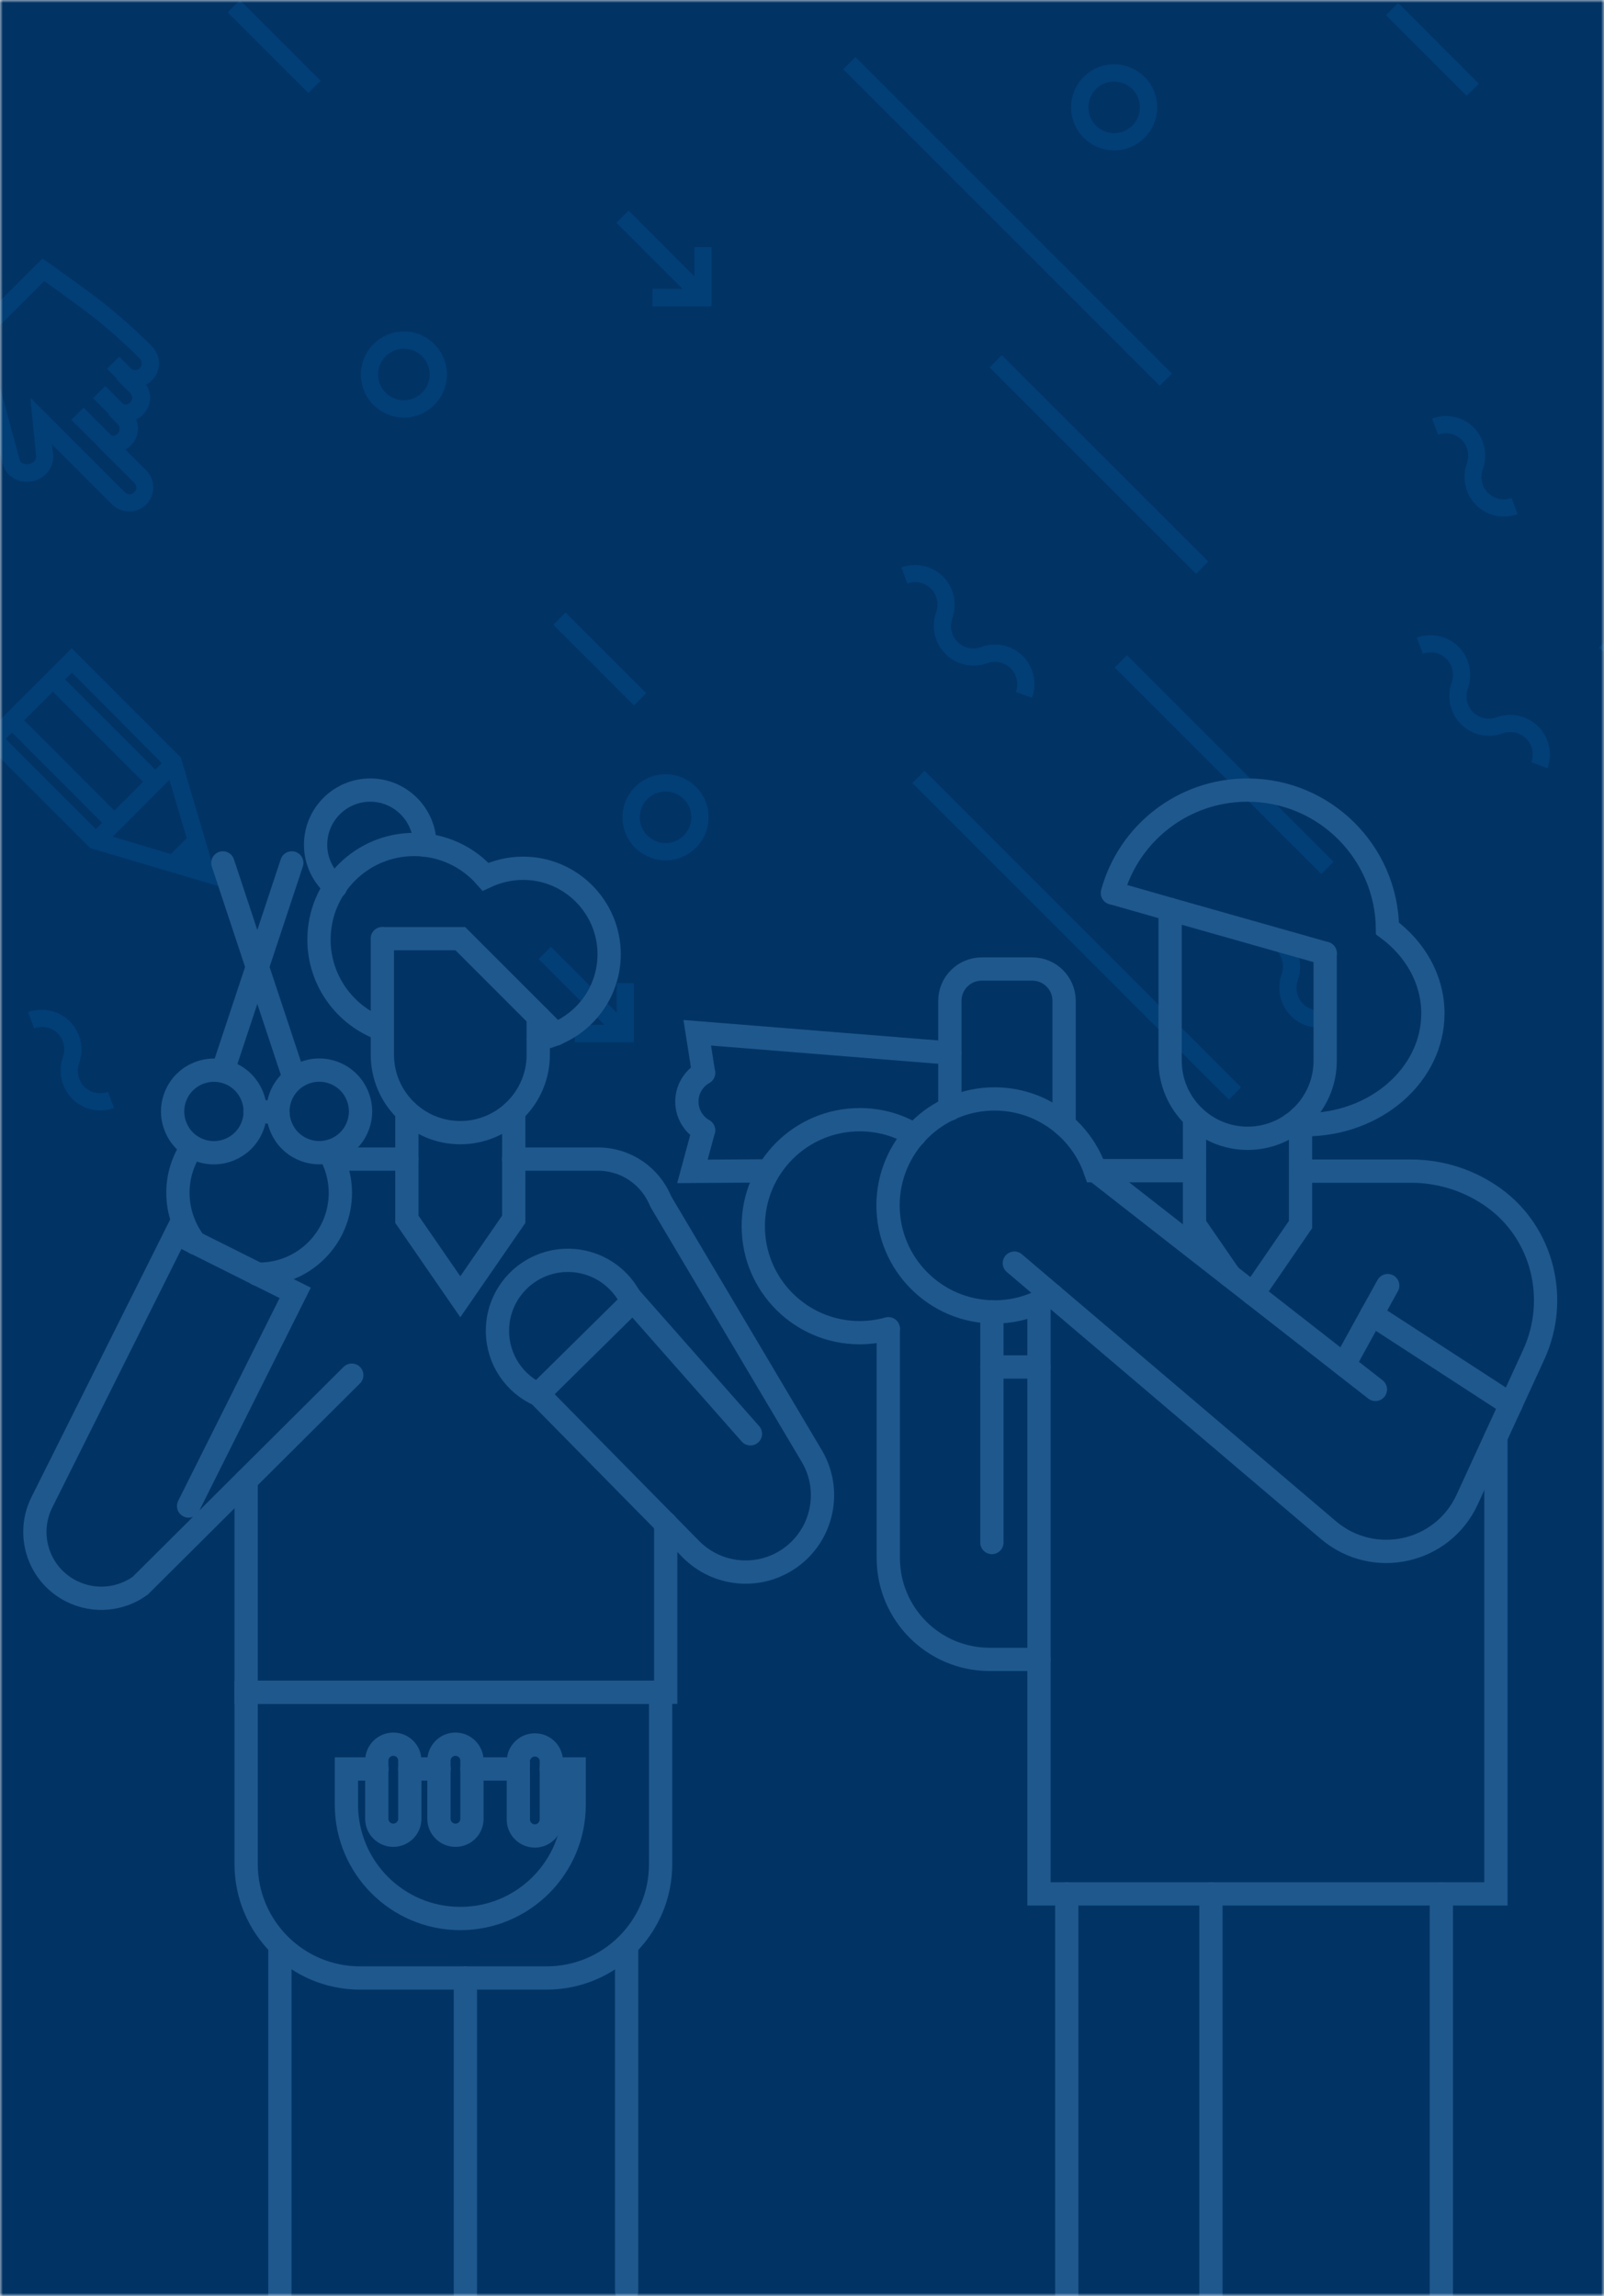 <svg width="276" height="395" viewBox="0 0 276 395" fill="none" xmlns="http://www.w3.org/2000/svg">
<mask id="mask0_877_5022" style="mask-type:alpha" maskUnits="userSpaceOnUse" x="0" y="0" width="276" height="395">
<rect width="276" height="395" fill="#013465"/>
</mask>
<g mask="url(#mask0_877_5022)">
<rect width="276" height="395" fill="#013465"/>
<g opacity="0.5">
<path d="M226.955 176.768C227.751 176.768 228.546 176.628 229.295 176.347L228.266 173.586C226.861 174.1 225.27 173.773 224.193 172.696C223.164 171.666 222.789 170.075 223.304 168.624C224.193 166.143 223.585 163.335 221.713 161.463C219.84 159.59 217.032 158.982 214.551 159.871L215.581 162.633C216.985 162.118 218.577 162.446 219.653 163.522C220.683 164.552 221.057 166.143 220.542 167.594C219.653 170.075 220.262 172.883 222.134 174.756C223.445 176.113 225.176 176.768 226.955 176.768Z" fill="#03498A"/>
<path d="M258.783 88.866C259.579 88.866 260.375 88.726 261.124 88.445L260.094 85.683C258.69 86.198 257.098 85.871 256.022 84.794C254.992 83.764 254.617 82.173 255.132 80.722C256.022 78.241 255.413 75.433 253.588 73.56C251.715 71.688 248.907 71.08 246.426 72.016L247.456 74.777C248.86 74.262 250.452 74.59 251.528 75.667C252.558 76.696 252.932 78.288 252.417 79.739C251.528 82.22 252.137 85.028 254.009 86.9C255.273 88.164 257.005 88.866 258.783 88.866Z" fill="#03498A"/>
<path d="M266.272 132.162C267.162 129.681 266.553 126.873 264.681 125C262.809 123.128 260 122.519 257.519 123.409C256.115 123.924 254.524 123.596 253.447 122.519C252.418 121.49 252.043 119.898 252.558 118.447C253.447 115.967 252.839 113.158 250.967 111.286C249.094 109.414 246.286 108.805 243.805 109.694L244.835 112.456C246.239 111.941 247.831 112.269 248.907 113.345C249.937 114.375 250.311 115.966 249.796 117.418C248.907 119.898 249.516 122.707 251.388 124.579C253.26 126.451 256.069 127.06 258.549 126.17C259.953 125.656 261.545 125.983 262.621 127.06C263.651 128.089 264.026 129.681 263.511 131.132L266.272 132.162Z" fill="#03498A"/>
<path d="M277.23 109.32L291.094 123.193L289.008 125.278L275.144 111.404L277.23 109.32Z" fill="#03498A"/>
<path d="M240.577 0.524L254.448 14.39L252.363 16.475L238.492 2.61L240.577 0.524Z" fill="#03498A"/>
<path d="M193.924 112.752L229.447 148.26L227.362 150.345L191.839 114.837L193.924 112.752Z" fill="#03498A"/>
<path d="M159.094 132.63L213.539 187.075L211.454 189.16L157.009 134.715L159.094 132.63Z" fill="#03498A"/>
<path d="M94.791 162.907L108.659 176.774L106.574 178.86L92.706 164.992L94.791 162.907Z" fill="#03498A"/>
<path d="M109.073 179.316V169.159H106.124V176.321H98.916V179.316H109.073Z" fill="#03498A"/>
<path d="M17.255 191.04C18.051 191.04 18.847 190.899 19.596 190.619L18.566 187.857C17.162 188.372 15.57 188.044 14.494 186.968C13.464 185.938 13.089 184.347 13.604 182.896C14.494 180.415 13.885 177.606 12.013 175.734C10.141 173.862 7.332 173.253 4.852 174.143L5.881 176.904C7.285 176.389 8.877 176.717 9.953 177.794C10.983 178.823 11.358 180.415 10.843 181.866C9.953 184.347 10.562 187.155 12.434 189.027C13.745 190.338 15.477 191.04 17.255 191.04Z" fill="#03498A"/>
<path d="M177.573 120.039C178.463 117.558 177.854 114.75 175.982 112.877C174.109 111.005 171.301 110.396 168.82 111.333C167.416 111.848 165.825 111.52 164.748 110.443C163.718 109.414 163.344 107.822 163.859 106.371C164.748 103.89 164.14 101.082 162.267 99.21C160.395 97.337 157.587 96.729 155.106 97.618L156.136 100.38C157.54 99.865 159.131 100.193 160.208 101.269C161.238 102.299 161.612 103.89 161.097 105.341C160.208 107.822 160.816 110.631 162.689 112.503C164.561 114.375 167.369 114.984 169.85 114.094C171.254 113.579 172.846 113.907 173.922 114.984C174.952 116.013 175.326 117.605 174.812 119.056L177.573 120.039Z" fill="#03498A"/>
<path d="M97.305 105.398L111.176 119.262L109.092 121.347L95.22 107.484L97.305 105.398Z" fill="#03498A"/>
<path d="M41.276 0.027L55.146 13.893L53.061 15.978L39.191 2.112L41.276 0.027Z" fill="#03498A"/>
<path d="M172.378 61.114L207.896 96.622L205.811 98.707L170.293 63.199L172.378 61.114Z" fill="#03498A"/>
<path d="M147.2 9.83L201.645 64.274L199.559 66.359L145.115 11.915L147.2 9.83Z" fill="#03498A"/>
<path d="M108.171 36.25L122.037 50.12L119.951 52.205L106.085 38.335L108.171 36.25Z" fill="#03498A"/>
<path d="M122.434 52.684V42.526H119.485V49.735L112.277 49.688V52.684H122.434Z" fill="#03498A"/>
<path d="M69.496 71.827C73.568 71.827 76.892 68.504 76.892 64.432C76.892 60.359 73.568 57.036 69.496 57.036C65.424 57.036 62.101 60.359 62.101 64.432C62.101 68.504 65.424 71.827 69.496 71.827ZM69.496 59.985C71.93 59.985 73.943 61.951 73.943 64.432C73.943 66.866 71.93 68.878 69.496 68.878C67.062 68.878 65.049 66.912 65.049 64.432C65.049 61.998 67.015 59.985 69.496 59.985Z" fill="#03498A"/>
<path d="M191.708 25.864C195.781 25.864 199.104 22.541 199.104 18.469C199.104 14.396 195.781 11.073 191.708 11.073C187.636 11.073 184.313 14.396 184.313 18.469C184.313 22.541 187.636 25.864 191.708 25.864ZM191.708 14.022C194.142 14.022 196.155 15.988 196.155 18.469C196.155 20.903 194.189 22.915 191.708 22.915C189.275 22.915 187.262 20.95 187.262 18.469C187.262 15.988 189.275 14.022 191.708 14.022Z" fill="#03498A"/>
<path d="M114.518 148.004C118.59 148.004 121.914 144.681 121.914 140.608C121.914 136.536 118.59 133.213 114.518 133.213C110.446 133.213 107.123 136.536 107.123 140.608C107.123 144.681 110.446 148.004 114.518 148.004ZM114.518 136.162C116.952 136.162 118.965 138.128 118.965 140.608C118.965 143.042 116.999 145.055 114.518 145.055C112.084 145.055 110.071 143.089 110.071 140.608C110.071 138.174 112.084 136.162 114.518 136.162Z" fill="#03498A"/>
<path d="M29.147 130.003L31.231 132.089L17.362 145.955L15.277 143.869L29.147 130.003Z" fill="#03498A"/>
<path d="M37.652 152.454L31.099 130.315L12.33 111.545L-3.257 127.132L15.513 145.901L37.652 152.454ZM28.478 131.906L33.299 148.101L17.104 143.28L0.956 127.132L12.377 115.711L28.478 131.906Z" fill="#03498A"/>
<path d="M35.406 150.251L33.299 143.043L28.244 148.098L35.406 150.251Z" fill="#03498A"/>
<path d="M10.108 115.823L27.555 133.263L25.47 135.348L8.023 117.909L10.108 115.823Z" fill="#03498A"/>
<path d="M3.136 122.907L20.57 140.356L18.484 142.441L1.05 124.991L3.136 122.907Z" fill="#03498A"/>
<path d="M22.267 87.977C23.344 87.977 24.373 87.555 25.169 86.76C26.761 85.168 26.761 82.547 25.169 80.956L21.565 77.352C21.893 77.164 22.22 76.93 22.501 76.65C23.297 75.854 23.718 74.824 23.718 73.748C23.718 73.186 23.625 72.671 23.39 72.156C23.859 71.969 24.28 71.688 24.608 71.314C26.012 69.909 26.199 67.756 25.122 66.165C25.497 65.978 25.825 65.743 26.152 65.416C27.744 63.824 27.744 61.203 26.152 59.612C26.058 59.518 22.969 56.335 18.382 52.591C15.714 50.438 8.6 45.383 8.319 45.195L7.289 44.493L-4.787 56.569L-5.63 57.037L0.502 79.879C0.783 80.956 1.532 81.845 2.561 82.407C3.544 82.922 4.715 83.015 5.838 82.734C8.131 82.126 9.536 79.879 9.068 77.726L8.927 76.415L19.365 86.853C20.161 87.602 21.191 87.977 22.267 87.977ZM16.697 76.65L23.11 83.062C23.578 83.53 23.578 84.232 23.11 84.7C22.642 85.168 21.939 85.168 21.471 84.7L5.229 68.458L6.212 78.335C6.353 78.943 5.885 79.645 5.089 79.832C4.668 79.926 4.293 79.926 3.919 79.739C3.732 79.645 3.451 79.458 3.357 79.084L-2.26 58.208L7.617 48.331C9.723 49.829 14.497 53.293 16.51 54.884C20.957 58.488 23.999 61.624 24.046 61.671C24.514 62.139 24.514 62.888 24.046 63.356C23.812 63.59 23.531 63.684 23.203 63.684C22.876 63.684 22.595 63.544 22.361 63.356L22.174 63.169L20.067 65.275L22.408 67.616C22.876 68.084 22.876 68.786 22.408 69.254C21.939 69.722 21.237 69.722 20.769 69.254L18.663 71.36L20.255 72.952C20.488 73.186 20.582 73.467 20.582 73.794C20.582 74.122 20.442 74.403 20.255 74.637C19.786 75.105 19.084 75.105 18.616 74.637L16.697 76.65Z" fill="#03498A"/>
<path d="M14.385 70.145L22.033 77.788L19.948 79.874L12.301 72.231L14.385 70.145Z" fill="#03498A"/>
<path d="M18.107 66.419L22.475 70.788L20.39 72.873L16.021 68.504L18.107 66.419Z" fill="#03498A"/>
<path d="M20.508 61.374L24.311 65.183L22.225 67.267L18.421 63.458L20.508 61.374Z" fill="#03498A"/>
<path d="M92.616 174.899V181.456C92.616 188.849 86.6 194.864 79.205 194.864C71.81 194.864 65.794 188.849 65.794 181.456V161.491" stroke="#3D7BB5" stroke-width="4" stroke-miterlimit="10" stroke-linecap="round"/>
<path d="M88.397 191.229V209.773L79.205 223.097L70.014 209.773V191.229" stroke="#3D7BB5" stroke-width="4" stroke-miterlimit="10" stroke-linecap="round"/>
<path d="M48.164 335.164V397.942" stroke="#3D7BB5" stroke-width="4" stroke-miterlimit="10" stroke-linecap="round"/>
<path d="M80.082 340.3V397.94" stroke="#3D7BB5" stroke-width="4" stroke-miterlimit="10" stroke-linecap="round"/>
<path d="M107.823 334.955V394.183" stroke="#3D7BB5" stroke-width="4" stroke-miterlimit="10" stroke-linecap="round"/>
<path d="M65.794 161.491H79.205L92.616 174.899L95.624 177.906" stroke="#3D7BB5" stroke-width="4" stroke-miterlimit="10" stroke-linecap="round"/>
<path d="M92.616 178.742C93.66 178.575 94.663 178.283 95.624 177.865C101.013 175.652 104.815 170.347 104.815 164.165C104.815 156.021 98.172 149.379 90.025 149.379C87.727 149.379 85.513 149.922 83.55 150.841C80.541 147.416 76.154 145.286 71.266 145.286C62.242 145.286 54.889 152.596 54.889 161.659C54.889 168.76 59.443 174.816 65.751 177.072" stroke="#3D7BB5" stroke-width="4" stroke-miterlimit="10" stroke-linecap="round"/>
<path d="M73.105 145.41C73.105 145.368 73.105 145.327 73.105 145.327C73.105 140.147 68.885 135.929 63.705 135.929C58.524 135.929 54.305 140.147 54.305 145.327C54.305 148.25 55.642 150.84 57.73 152.594" stroke="#3D7BB5" stroke-width="4" stroke-miterlimit="10" stroke-linecap="round"/>
<path d="M70.014 199.417H57.313" stroke="#3D7BB5" stroke-width="4" stroke-miterlimit="10" stroke-linecap="round"/>
<path d="M114.551 262.069V291.139H42.356V254.676" stroke="#3D7BB5" stroke-width="4" stroke-miterlimit="10" stroke-linecap="round"/>
<path d="M88.397 199.417H102.894C107.782 199.417 111.918 202.383 113.673 206.643" stroke="#3D7BB5" stroke-width="4" stroke-miterlimit="10" stroke-linecap="round"/>
<path d="M32.454 259.103L50.795 222.431L30.323 212.197L7.219 258.435C4.378 264.074 6.676 270.965 12.316 273.764C16.243 275.727 20.797 275.226 24.14 272.803L60.529 236.59" stroke="#3D7BB5" stroke-width="4" stroke-miterlimit="10" stroke-linecap="round"/>
<path d="M129.126 246.68L108.91 223.768L92.617 239.848L118.878 266.52C123.419 271.133 130.631 271.78 135.922 268.051C141.563 264.075 143.199 256.428 139.676 250.492L113.903 207.056" stroke="#3D7BB5" stroke-width="4" stroke-miterlimit="10" stroke-linecap="round"/>
<path d="M33.08 197.286C31.534 199.542 30.615 202.257 30.615 205.222C30.615 208.48 31.743 211.488 33.582 213.868" stroke="#3D7BB5" stroke-width="4" stroke-miterlimit="10" stroke-linecap="round"/>
<path d="M57.145 199.082C57.187 199.207 57.271 199.333 57.312 199.458C58.106 201.212 58.566 203.176 58.566 205.222C58.566 212.949 52.299 219.215 44.57 219.215C44.444 219.215 44.361 219.215 44.277 219.215" stroke="#3D7BB5" stroke-width="4" stroke-miterlimit="10" stroke-linecap="round"/>
<path d="M43.369 193.937C44.87 190.314 43.149 186.16 39.525 184.66C35.901 183.159 31.746 184.879 30.245 188.502C28.744 192.126 30.464 196.279 34.089 197.78C37.713 199.281 41.867 197.56 43.369 193.937Z" stroke="#3D7BB5" stroke-width="4" stroke-miterlimit="10" stroke-linecap="round"/>
<path d="M61.494 193.925C62.995 190.302 61.275 186.148 57.65 184.647C54.026 183.146 49.871 184.867 48.37 188.49C46.869 192.113 48.59 196.267 52.214 197.768C55.838 199.268 59.993 197.548 61.494 193.925Z" stroke="#3D7BB5" stroke-width="4" stroke-miterlimit="10" stroke-linecap="round"/>
<path d="M50.21 148.459L38.345 184.255" stroke="#3D7BB5" stroke-width="4" stroke-miterlimit="10" stroke-linecap="round"/>
<path d="M38.345 148.459L50.21 184.255" stroke="#3D7BB5" stroke-width="4" stroke-miterlimit="10" stroke-linecap="round"/>
<path d="M92.741 239.974C88.521 238.094 85.597 233.875 85.597 228.947C85.597 222.264 91.028 216.834 97.713 216.834C102.643 216.834 106.863 219.758 108.743 223.935" stroke="#3D7BB5" stroke-width="4" stroke-miterlimit="10" stroke-linecap="round"/>
<path d="M94.037 340.301H61.951C51.13 340.301 42.356 331.529 42.356 320.711V291.14H113.673V320.711C113.673 331.529 104.9 340.301 94.037 340.301Z" stroke="#3D7BB5" stroke-width="4" stroke-miterlimit="10" stroke-linecap="round"/>
<path d="M94.83 304.338H98.799V310.478C98.799 321.296 90.025 330.067 79.204 330.067C68.383 330.067 59.609 321.296 59.609 310.478V304.338H64.874" stroke="#3D7BB5" stroke-width="4" stroke-miterlimit="10" stroke-linecap="round"/>
<path d="M89.19 304.337H81.21" stroke="#3D7BB5" stroke-width="4" stroke-miterlimit="10" stroke-linecap="round"/>
<path d="M67.674 315.741C66.128 315.741 64.833 314.488 64.833 312.901V302.919C64.833 301.373 66.087 300.078 67.674 300.078C69.262 300.078 70.515 301.331 70.515 302.919V312.901C70.515 314.488 69.22 315.741 67.674 315.741Z" stroke="#3D7BB5" stroke-width="4" stroke-miterlimit="10" stroke-linecap="round"/>
<path d="M78.37 315.741C76.824 315.741 75.529 314.488 75.529 312.901V302.919C75.529 301.373 76.782 300.078 78.37 300.078C79.916 300.078 81.211 301.331 81.211 302.919V312.901C81.211 314.488 79.957 315.741 78.37 315.741Z" stroke="#3D7BB5" stroke-width="4" stroke-miterlimit="10" stroke-linecap="round"/>
<path d="M92.032 315.867C90.486 315.867 89.19 314.614 89.19 313.027V303.044C89.19 301.498 90.444 300.204 92.032 300.204C93.619 300.204 94.873 301.457 94.873 303.044V313.027C94.831 314.614 93.577 315.867 92.032 315.867Z" stroke="#3D7BB5" stroke-width="4" stroke-miterlimit="10" stroke-linecap="round"/>
<path d="M43.901 191.229C44.11 191.229 44.36 191.229 44.569 191.229C45.697 191.229 46.784 191.354 47.828 191.605" stroke="#3D7BB5" stroke-width="4" stroke-miterlimit="10" stroke-linecap="round"/>
<path d="M75.57 304.338H70.516" stroke="#3D7BB5" stroke-width="4" stroke-miterlimit="10" stroke-linecap="round"/>
<path d="M228.023 164.012L201.344 156.451L191.454 153.626" stroke="#3D7BB5" stroke-width="4" stroke-miterlimit="10" stroke-linecap="round"/>
<path d="M228.022 164.012V182.5C228.022 189.853 222.038 195.836 214.683 195.836C207.327 195.836 201.343 189.853 201.343 182.5V156.451" stroke="#3D7BB5" stroke-width="4" stroke-miterlimit="10" stroke-linecap="round"/>
<path d="M205.542 192.223V210.669L211.609 219.476" stroke="#3D7BB5" stroke-width="4" stroke-miterlimit="10" stroke-linecap="round"/>
<path d="M223.784 192.222V210.668L215.598 222.591" stroke="#3D7BB5" stroke-width="4" stroke-miterlimit="10" stroke-linecap="round"/>
<path d="M183.558 325.832V397.788" stroke="#3D7BB5" stroke-width="4" stroke-miterlimit="10" stroke-linecap="round"/>
<path d="M208.366 325.832V397.788" stroke="#3D7BB5" stroke-width="4" stroke-miterlimit="10" stroke-linecap="round"/>
<path d="M248.011 325.832V397.788" stroke="#3D7BB5" stroke-width="4" stroke-miterlimit="10" stroke-linecap="round"/>
<path d="M222.288 193.427C222.787 193.468 223.285 193.51 223.784 193.51C224.033 193.51 224.283 193.51 224.532 193.51C236.708 193.51 246.557 184.91 246.557 174.358C246.557 168.5 243.523 163.265 238.744 159.734C238.578 146.564 227.856 135.929 214.641 135.929C203.546 135.929 194.196 143.407 191.412 153.627" stroke="#3D7BB5" stroke-width="4" stroke-miterlimit="10" stroke-linecap="round"/>
<path d="M223.784 201.486H242.775C248.094 201.486 253.039 203.189 257.07 206.098C265.506 212.205 268.249 223.546 263.927 233.019L252.457 257.987C248.219 267.21 236.375 269.828 228.604 263.263L174.54 217.315" stroke="#3D7BB5" stroke-width="4" stroke-miterlimit="10" stroke-linecap="round"/>
<path d="M236.666 239.042L188.461 201.402" stroke="#3D7BB5" stroke-width="4" stroke-miterlimit="10" stroke-linecap="round"/>
<path d="M238.785 221.179L236.043 226.123L231.264 234.805" stroke="#3D7BB5" stroke-width="4" stroke-miterlimit="10" stroke-linecap="round"/>
<path d="M259.979 241.661L236.042 226.123" stroke="#3D7BB5" stroke-width="4" stroke-miterlimit="10" stroke-linecap="round"/>
<path d="M257.403 247.269V325.831H178.778V224.046" stroke="#3D7BB5" stroke-width="4" stroke-miterlimit="10" stroke-linecap="round"/>
<path d="M152.847 228.615C151.268 229.03 149.647 229.28 147.943 229.28C137.804 229.28 129.617 221.095 129.617 210.958C129.617 200.821 137.804 192.637 147.943 192.637C151.393 192.637 154.675 193.592 157.418 195.296" stroke="#3D7BB5" stroke-width="4" stroke-miterlimit="10" stroke-linecap="round"/>
<path d="M152.848 228.615V268.041C152.848 277.68 160.66 285.49 170.301 285.49H178.778" stroke="#3D7BB5" stroke-width="4" stroke-miterlimit="10" stroke-linecap="round"/>
<path d="M170.675 265.384V225.708" stroke="#3D7BB5" stroke-width="4" stroke-miterlimit="10" stroke-linecap="round"/>
<path d="M205.54 201.405H188.461C185.967 194.217 179.152 189.065 171.132 189.065C161.034 189.065 152.806 197.25 152.806 207.387C152.806 217.483 160.992 225.708 171.132 225.708C173.833 225.708 176.409 225.127 178.737 224.047C179.526 223.672 180.274 223.257 181.022 222.8" stroke="#3D7BB5" stroke-width="4" stroke-miterlimit="10" stroke-linecap="round"/>
<path d="M170.675 235.18H178.779" stroke="#3D7BB5" stroke-width="4" stroke-miterlimit="10" stroke-linecap="round"/>
<path d="M163.445 190.809V172.197C163.445 169.164 165.897 166.713 168.93 166.713H177.616C180.649 166.713 183.101 169.164 183.101 172.197V193.51" stroke="#3D7BB5" stroke-width="4" stroke-miterlimit="10" stroke-linecap="round"/>
<path d="M121.057 184.577L119.977 177.681L163.444 181.17" stroke="#3D7BB5" stroke-width="4" stroke-miterlimit="10" stroke-linecap="round"/>
<path d="M121.057 194.465L119.146 201.527L131.363 201.444" stroke="#3D7BB5" stroke-width="4" stroke-miterlimit="10" stroke-linecap="round"/>
<path d="M121.057 194.466C119.354 193.469 118.19 191.641 118.19 189.522C118.19 187.403 119.354 185.575 121.057 184.578" stroke="#3D7BB5" stroke-width="4" stroke-miterlimit="10" stroke-linecap="round"/>
</g>
</g>
</svg>

